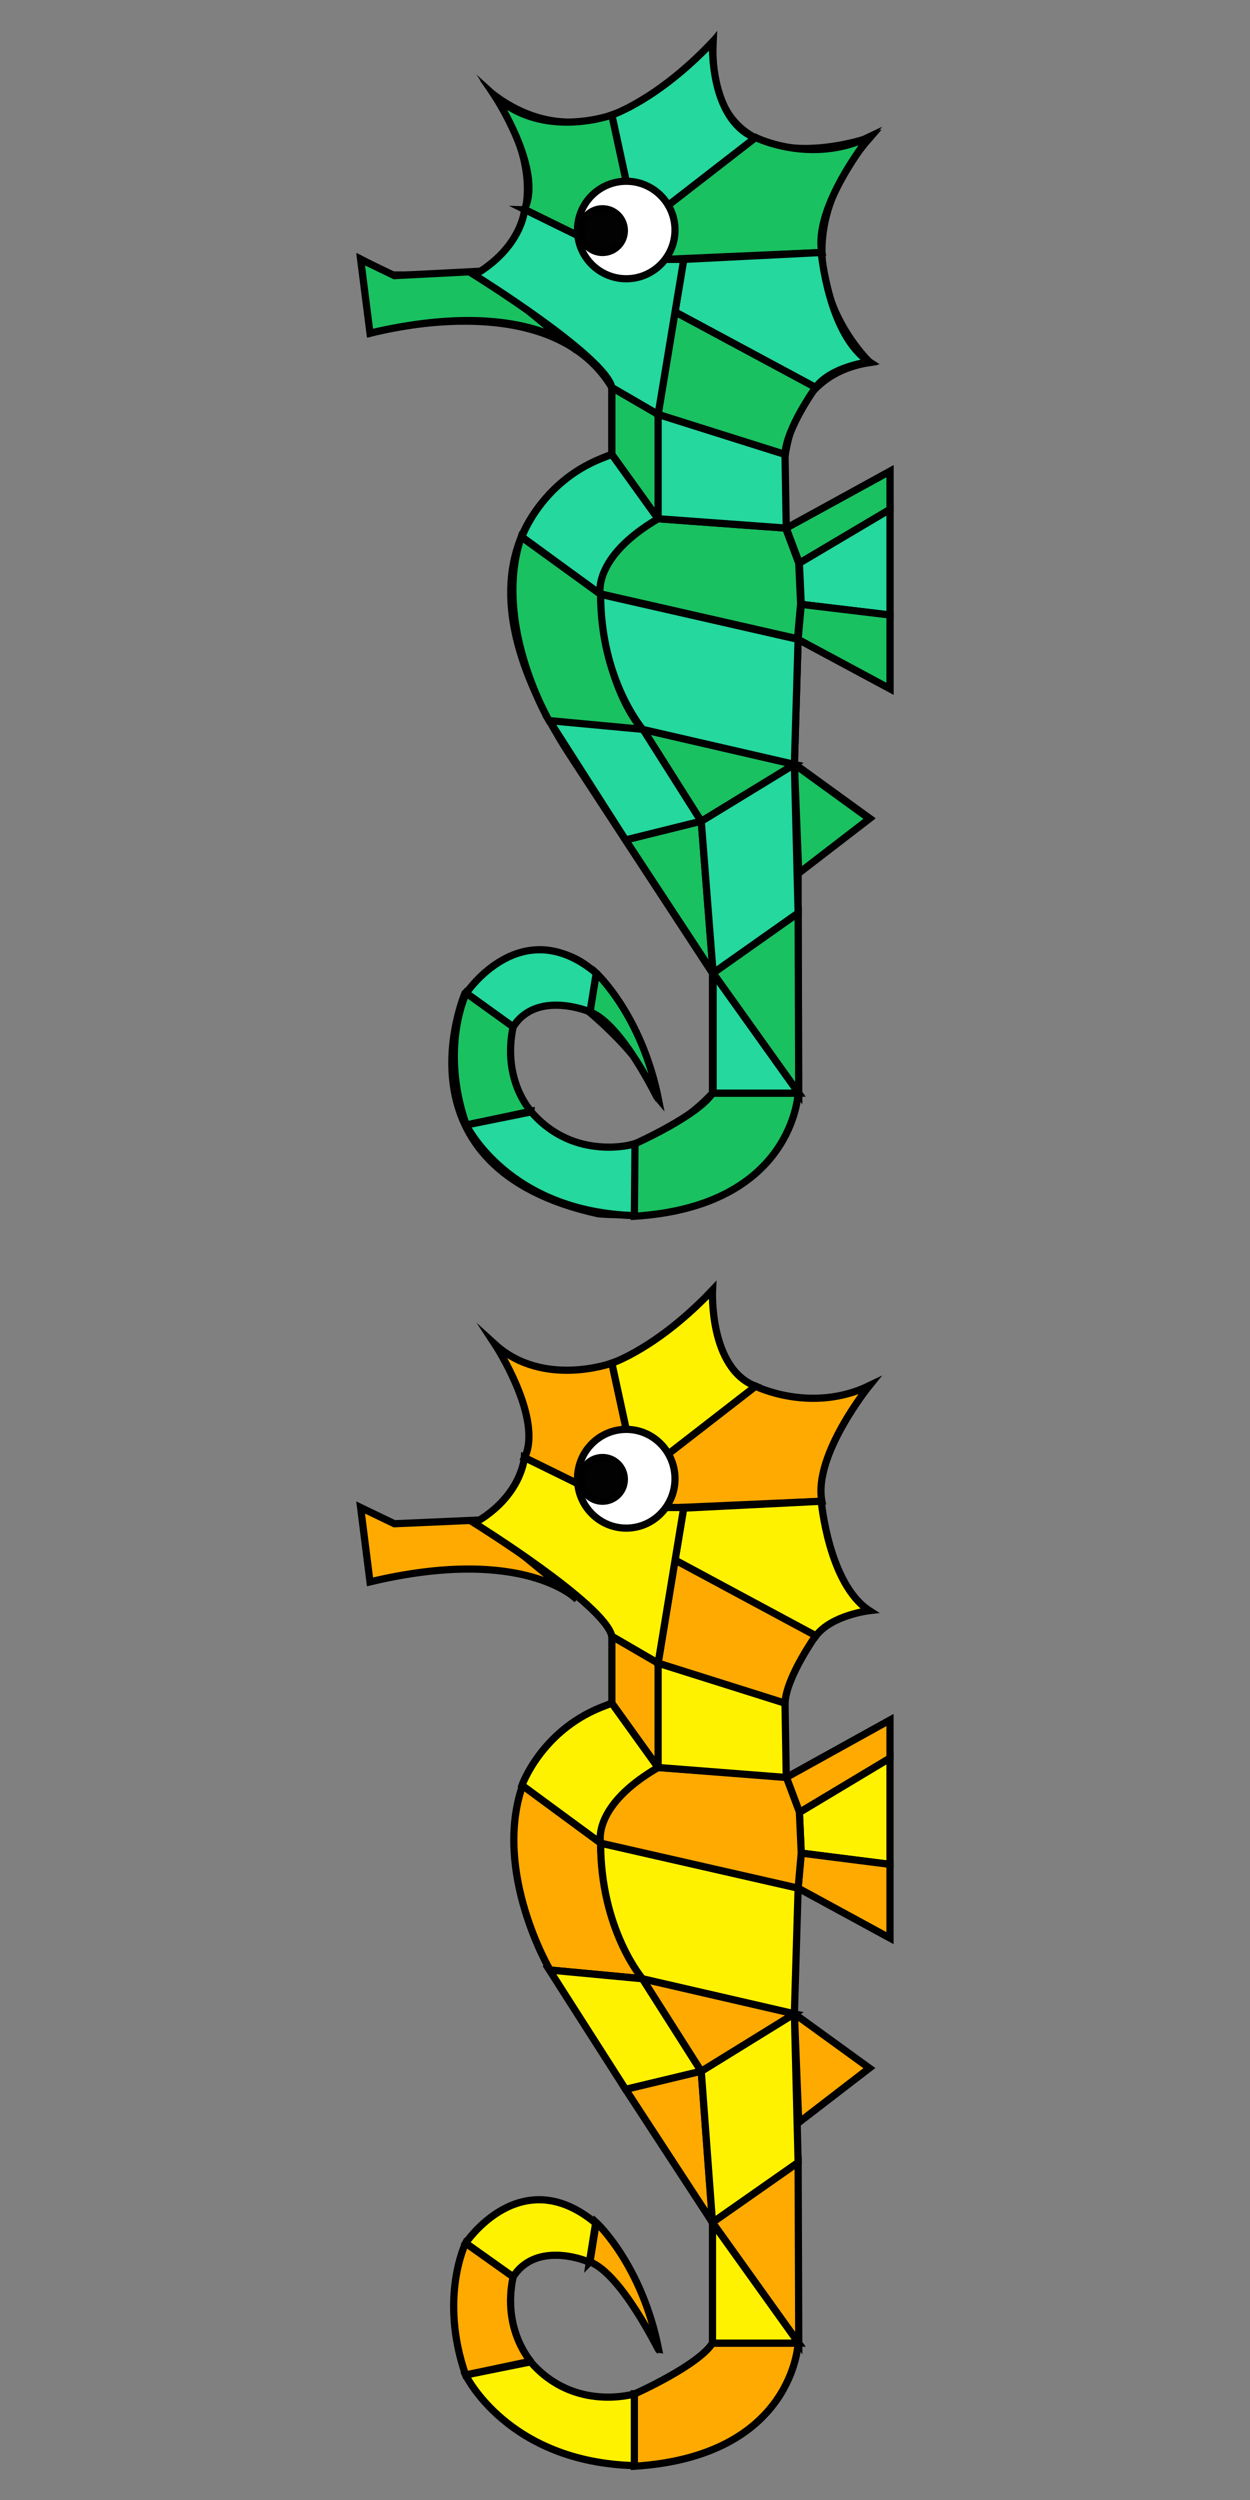<?xml version="1.0" encoding="utf-8"?>
<!-- Generator: Adobe Illustrator 18.1.1, SVG Export Plug-In . SVG Version: 6.00 Build 0)  -->
<!DOCTYPE svg PUBLIC "-//W3C//DTD SVG 1.1//EN" "http://www.w3.org/Graphics/SVG/1.1/DTD/svg11.dtd">
<svg version="1.1" id="Layer_1" xmlns="http://www.w3.org/2000/svg" xmlns:xlink="http://www.w3.org/1999/xlink" x="0px" y="0px"
	 viewBox="548 404 200 400" style="enable-background:new 548 404 200 400;" xml:space="preserve">
<rect x="548" y="404" width="200" height="400" fill="#808080" stroke="none"/>
<style type="text/css">
	.st0{fill:#F8971D;stroke:#020202;stroke-width:1.152;stroke-linecap:round;stroke-miterlimit:10;}
	.st1{fill:#25D89D;stroke:#000000;stroke-width:1.152;stroke-linecap:round;stroke-miterlimit:10;}
	.st2{fill:#1AC161;stroke:#000000;stroke-width:1.152;stroke-linecap:round;stroke-miterlimit:10;}
	.st3{fill:#FFFFFF;stroke:#020202;stroke-width:1.152;stroke-linecap:round;stroke-miterlimit:10;}
	.st4{fill:#020202;stroke:#000000;stroke-width:1.152;stroke-linecap:round;stroke-miterlimit:10;}
	.st5{fill:#FFF200;stroke:#000000;stroke-width:1.152;stroke-linecap:round;stroke-miterlimit:10;}
	.st6{fill:#FFAA00;stroke:#000000;stroke-width:1.152;stroke-linecap:round;stroke-miterlimit:10;}
</style>
<g>
	<path class="st0" d="M675.7,506.3l14.7,7.9v-34.8l-16.6,9.2c0,0-4.7-23.9,13.4-26.6c0,0-17.3-16.2,0-36c0,0-26.2,9.4-25.1-15.3
		c0,0-16.9,21.7-34.8,8.7c0,0,13.4,18.6-3.3,28.6h-13.4l-4.8-2.5l1.5,11.8c0,0,28.6-8,38.6,8.7v10.7c0,0-32,10-6,49.2l22.1,33.8
		v19.2c0,0-17.6,19.8-31.5,0c0,0-5.8-9.3,4.1-14.6c0,0,3.8-1.3,7.3,1.3c0,0,7.3,5.9,10.3,11.5c0,0-7.9-35.1-29.8-14.2
		c0,0-12,28,21.3,35.3c0,0,27.3,3.1,32-19.4v-35.2l11.4-8.7l-12-8.7L675.7,506.3z"/>
	<path class="st1" d="M645.9,476.7l7.4,10.3c0,0-10,5.7-9.2,12.1l-12.6-9.2c0,0,3-8.6,12.6-12.5L645.9,476.7z"/>
	<path class="st2" d="M644.1,499.1c0,0,0,13.5,6.7,21.7l-14.9-1.4c0,0-9.2-15.6-4.5-29.5L644.1,499.1z"/>
	<polygon class="st1" points="650.9,520.7 660.2,535.4 648.1,538.4 635.9,519.3 	"/>
	<polygon class="st2" points="660.2,535.4 662.1,559.7 648.1,538.4 	"/>
	<polygon class="st2" points="653.3,487 653.3,470.3 645.9,466 645.9,476.7 	"/>
	<polygon class="st2" points="673.8,488.5 675.9,494.1 690.4,485.5 690.4,479.4 	"/>
	<polygon class="st1" points="676.2,500.7 675.9,494.1 690.4,485.5 690.4,502.4 	"/>
	<polygon class="st2" points="676.2,500.7 675.7,506.3 690.4,514.2 690.4,504.5 690.4,502.4 	"/>
	<polygon class="st2" points="675.1,526.3 675.8,543.7 687.1,535 	"/>
	<path class="st2" d="M624.8,447.4l15.5,12.7c0,0-8.4-8.6-33.1-2.8l-1.5-11.8l5.4,2.6L624.8,447.4z"/>
	<path class="st2" d="M642.4,565.9l1-6.2c0,0,7.3,6.7,10,20.4C653.3,580,647.6,567.9,642.4,565.9z"/>
	<path class="st1" d="M630.1,568.3l-7.5-5.4c0,0,8.8-13.2,20.8-3.2l-1,6.2C642.4,565.9,633.9,562.3,630.1,568.3z"/>
	<path class="st2" d="M630.1,568.3l-7.5-5.4c0,0-4.3,8.7,0,21.1l10.4-2.2C633,581.9,628.3,576.9,630.1,568.3z"/>
	<path class="st1" d="M622.6,584c0,0,6.7,14,27.1,14.5V587c0,0-9.7,3-16.7-5.1L622.6,584z"/>
	<path class="st2" d="M649.6,587c0,0,10.1-4.5,12.4-8.1h13.7c0,0-0.7,18.1-26.2,19.7L649.6,587L649.6,587z"/>
	<polygon class="st1" points="662.1,559.7 675.8,578.9 662.1,578.9 	"/>
	<polygon class="st1" points="662.1,559.7 675.7,550.1 675.1,526.3 660.2,535.4 	"/>
	<polygon class="st2" points="675.7,550.1 675.8,578.9 662.1,559.7 	"/>
	<polygon class="st2" points="675.1,526.3 650.9,520.7 660.2,535.4 	"/>
	<path class="st1" d="M644.1,499.1l31.6,7.2l-0.6,20l-24.3-5.6C650.9,520.7,644.1,513,644.1,499.1z"/>
	<path class="st2" d="M653.3,487l20.4,1.5l2.1,5.6l0.3,6.5l-0.5,5.6l-31.6-7.2C644.1,499.1,642.7,493.2,653.3,487z"/>
	<polygon class="st1" points="653.3,470.3 673.6,476.7 673.8,488.5 653.3,487 	"/>
	<path class="st2" d="M648.2,433l-2.3-10.6c0,0-11,4-18.7-3c0,0,7.8,11.9,4.7,18.1l11.4,5.6L648.2,433z"/>
	<path class="st1" d="M648.2,433l-2.3-10.6c0,0,7.3-2.4,16.1-11.7c0,0-0.6,12.4,6.9,15.4l-12.9,14.8L648.2,433z"/>
	<path class="st2" d="M679.5,444.4l-25,1.1l-1.2-7.4l15.6-12.1c0,0,8.9,4.4,18.2-0.1C687.1,425.9,678.1,437.1,679.5,444.4z"/>
	<path class="st1" d="M678.5,466L656,453.9l1.4-8.4l22-1.1c0,0,1.2,13.3,7.7,17.5C687.1,461.9,681,462.6,678.5,466z"/>
	<path class="st2" d="M673.6,476.7l-20.3-6.4l2.7-16.4l22.5,12.1C678.5,466,673.8,472.5,673.6,476.7z"/>
	<path class="st1" d="M623.9,448c0,0,20.9,13,22,18l7.4,4.3l4.1-24.8h-9.2l-16.3-8C632,437.5,631.5,443.6,623.9,448z"/>
	<circle class="st3" cx="648.2" cy="440.8" r="7.8"/>
	<circle class="st4" cx="644.4" cy="440.9" r="3.5"/>
</g>
<g>
	<path class="st5" d="M645.9,676.5l7.4,10.3c0,0-9.9,5.7-9.2,12.1l-12.6-9.2c0,0,3-8.6,12.6-12.5L645.9,676.5z"/>
	<path class="st6" d="M644.1,698.9c0,0,0,13.5,6.8,21.7l-14.9-1.4c0,0-9.2-15.6-4.4-29.5L644.1,698.9z"/>
	<polygon class="st5" points="650.8,720.6 660.2,735.4 648.1,738.3 635.9,719.2 	"/>
	<polygon class="st6" points="660.2,735.4 662,759.6 648.1,738.3 	"/>
	<polygon class="st6" points="653.3,686.8 653.3,670.1 645.9,665.8 645.9,676.5 	"/>
	<polygon class="st6" points="673.8,688.4 675.9,694 690.4,685.3 690.4,679.2 	"/>
	<polygon class="st5" points="676.2,700.5 675.9,694 690.4,685.3 690.4,702.3 	"/>
	<polygon class="st6" points="676.2,700.5 675.7,706.1 690.4,714.1 690.4,704.4 690.4,702.3 	"/>
	<polygon class="st6" points="675.1,726.2 675.8,743.6 687.1,734.9 	"/>
	<path class="st6" d="M624.8,647.2l15.5,12.7c0,0-8.4-8.7-33.1-2.8l-1.5-11.9l5.4,2.6L624.8,647.2z"/>
	<path class="st6" d="M642.4,765.9l1-6.3c0,0,7.3,6.7,10,20.4C653.3,780,647.5,767.9,642.4,765.9z"/>
	<path class="st5" d="M630.1,768.3l-7.6-5.4c0,0,8.8-13.2,20.8-3.2l-1,6.3C642.4,765.9,633.9,762.3,630.1,768.3z"/>
	<path class="st6" d="M630.1,768.3l-7.6-5.4c0,0-4.3,8.7,0,21.1l10.4-2.2C633,781.9,628.3,776.8,630.1,768.3z"/>
	<path class="st5" d="M622.5,784c0,0,6.7,14,27.1,14.5V787c0,0-9.7,3-16.7-5.1L622.5,784z"/>
	<path class="st6" d="M649.6,787c0,0,10.1-4.5,12.4-8.1h13.7c0,0-0.7,18.1-26.2,19.7V787z"/>
	<polygon class="st5" points="662,759.6 675.8,778.9 662,778.9 	"/>
	<polygon class="st5" points="662,759.6 675.7,750 675.1,726.2 660.2,735.4 	"/>
	<polygon class="st6" points="675.7,750 675.8,778.9 662,759.6 	"/>
	<polygon class="st6" points="675.1,726.2 650.8,720.6 660.2,735.4 	"/>
	<path class="st5" d="M644.1,698.9l31.6,7.2l-0.6,20.1l-24.3-5.6C650.8,720.6,644.1,712.8,644.1,698.9z"/>
	<path class="st6" d="M653.3,686.8l20.5,1.5l2.1,5.6l0.3,6.6l-0.5,5.6l-31.6-7.2C644.1,698.9,642.6,693,653.3,686.8z"/>
	<polygon class="st5" points="653.3,670.1 673.6,676.5 673.8,688.4 653.3,686.8 	"/>
	<path class="st6" d="M648.2,632.7l-2.3-10.6c0,0-11,4-18.7-3c0,0,7.8,11.9,4.7,18.2l11.4,5.6L648.2,632.7z"/>
	<path class="st5" d="M648.2,632.7l-2.3-10.6c0,0,7.3-2.4,16.1-11.7c0,0-0.6,12.5,6.9,15.4L656,640.6L648.2,632.7z"/>
	<path class="st6" d="M679.5,644.2l-25,1.1l-1.2-7.4l15.6-12.1c0,0,8.9,4.4,18.2-0.1C687.1,625.7,678.1,636.8,679.5,644.2z"/>
	<path class="st5" d="M678.5,665.8L656,653.7l1.4-8.4l22-1.1c0,0,1.2,13.3,7.7,17.5C687.1,661.7,681,662.4,678.5,665.8z"/>
	<path class="st6" d="M673.6,676.5l-20.3-6.4l2.7-16.5l22.5,12.1C678.5,665.8,673.8,672.3,673.6,676.5z"/>
	<path class="st5" d="M623.9,647.7c0,0,20.9,13,22,18.1l7.4,4.3l4.1-24.9h-9.2l-16.3-8C631.9,637.2,631.5,643.4,623.9,647.7z"/>
	<ellipse class="st3" cx="648.2" cy="640.6" rx="7.8" ry="7.9"/>
	<ellipse class="st4" cx="644.4" cy="640.7" rx="3.5" ry="3.5"/>
</g>
</svg>
